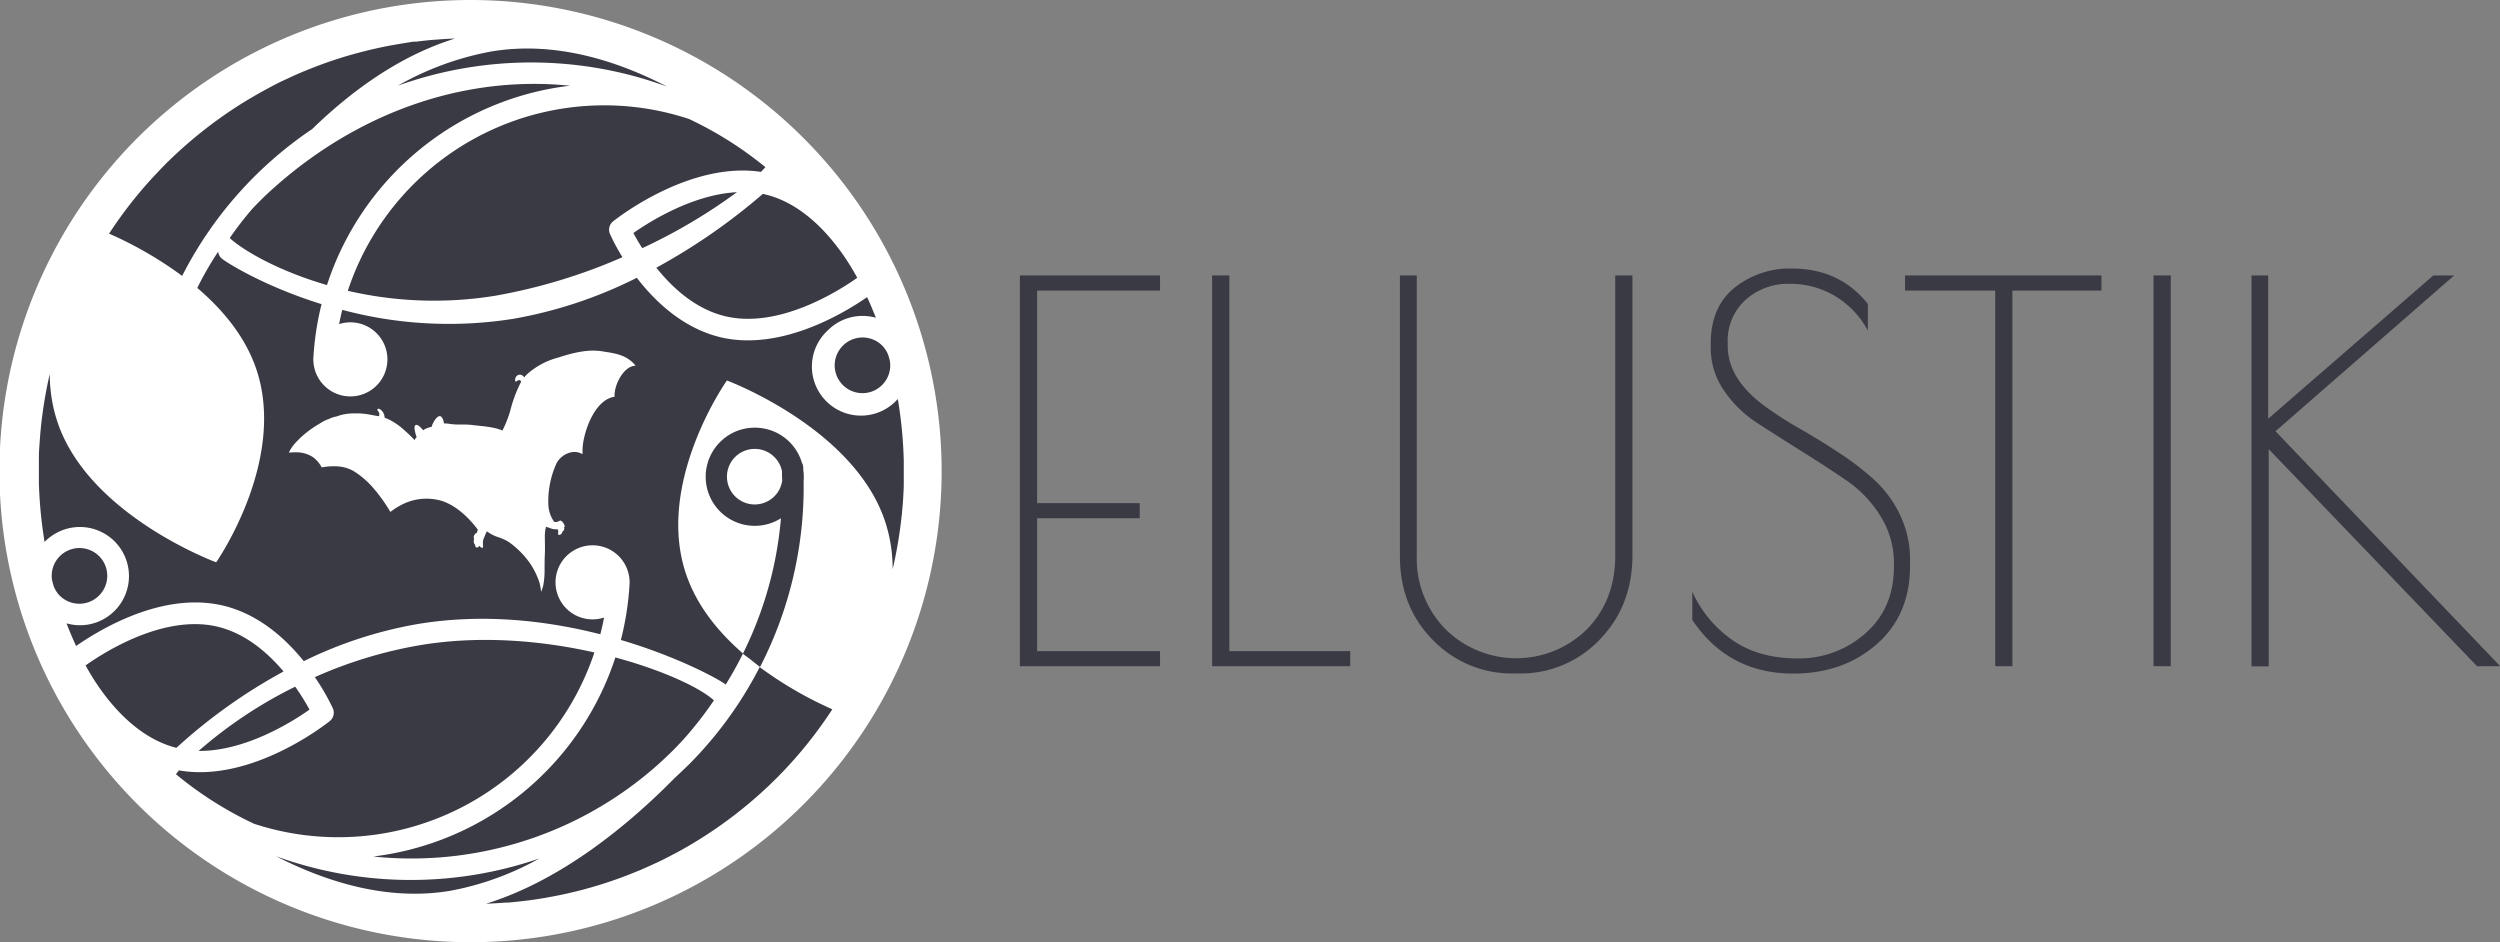<svg xmlns="http://www.w3.org/2000/svg" viewBox="0 0 539.96 203.49"><rect x="0" y="0" width="539.96" height="203.49" fill="#808080" stroke="none"/><g id="Layer_2" data-name="Layer 2"><g id="Logo"><path d="M220.28,59.49h30.27v3.27H224v45.91h22.16v3.26H224v28.7h26.55v3.26H220.28Z" style="fill:#393a44"/><path d="M265.52,59.49v81.14h26.1v3.26H261.8V59.49Z" style="fill:#393a44"/><path d="M328.08,145.46H327a23.68,23.68,0,0,1-17.49-7.2q-7.15-7.2-7.15-18.12V59.49H306V120a21.74,21.74,0,0,0,6.18,15.87,21.75,21.75,0,0,0,30.56.06q6.12-6.26,6.13-15.93V59.49h3.71v60.43q0,11-7.14,18.29A23.52,23.52,0,0,1,328.08,145.46Z" style="fill:#393a44"/><path d="M396.44,64a18.84,18.84,0,0,0-10-2.7,13.7,13.7,0,0,0-9.4,3.44,11.89,11.89,0,0,0-3.88,9.39v.56q0,7.09,7.88,12.94a78.65,78.65,0,0,0,7.59,4.9q4.23,2.42,8.44,5.18a60.38,60.38,0,0,1,7.65,5.85,24.49,24.49,0,0,1,5.63,7.59,22.32,22.32,0,0,1,2.19,9.9v1.13q0,10.7-7.25,17t-17.95,6.3q-14.07,0-21.83-11.59V127.8a25.41,25.41,0,0,0,8.61,10.41q5.68,4,14.12,4a21.53,21.53,0,0,0,14.63-5.4q6.18-5.4,6.19-14.41v-.67a19,19,0,0,0-2.93-10.3,25.57,25.57,0,0,0-7.31-7.65q-4.39-3-9.57-6.24t-9.56-6.08a25.24,25.24,0,0,1-7.32-7.09A16.19,16.19,0,0,1,369.49,75v-.79q0-7.87,5.06-12A19.06,19.06,0,0,1,387,58q10.35,0,16.43,7.65v5.74A19.49,19.49,0,0,0,396.44,64Z" style="fill:#393a44"/><path d="M453.88,59.49v3.27H434.64v81.13h-3.71V62.76H411.46V59.49Z" style="fill:#393a44"/><path d="M465.13,59.49h3.72v84.4h-3.72Z" style="fill:#393a44"/><path d="M486.29,59.49h3.6V90.44l35.67-30.95h4.5L491.47,93.14,540,143.89h-5L490,97v46.92h-3.71Z" style="fill:#393a44"/><circle cx="101.69" cy="101.75" r="99.16" style="fill:#393a44"/><path d="M101.69,0A101.75,101.75,0,1,0,203.38,101.75,101.83,101.83,0,0,0,101.69,0ZM195.2,104.92q-.06,1.74-.18,3.48c-.05.7-.12,1.41-.19,2.11,0,.43-.08.86-.13,1.29a94.57,94.57,0,0,1-1.9,11.14A32.68,32.68,0,0,0,191,112.13c-7-19.91-34-29.95-34-29.95s-15.71,22.23-8.71,42.13c2.36,6.74,7,12.34,12.16,16.81l0,.09c-1.14,2.27-2.37,4.49-3.71,6.65-.69-.68-9.52-5.75-22.64-9.64a63.36,63.36,0,0,0,1.88-12.16,2.32,2.32,0,0,0,0-.53,8,8,0,1,0-5.51,7.85c-.23,1.21-.5,2.41-.81,3.61-11.26-2.87-25-4.58-39.26-2.24a90.74,90.74,0,0,0-24.79,8.05c-4.13-5.11-10.22-10.56-18.24-12.18a26.45,26.45,0,0,0-5.22-.5c-10.89,0-21.26,6.31-25.71,9.4-.75-1.6-1.43-3.24-2.07-4.89a10.25,10.25,0,0,0,2.89.41,10.49,10.49,0,0,0,7.49-3.11h0a10.6,10.6,0,0,0-15-15l-.12.13a95.26,95.26,0,0,1-1.23-12.71c0-.1,0-.21,0-.31,0-1.4,0-2.79,0-4.19,0-.38,0-.75,0-1.13,0-1,.08-2,.15-3s.13-1.8.21-2.71c.05-.45.09-.91.14-1.37a95.06,95.06,0,0,1,1.85-10.88,32.72,32.72,0,0,0,1.81,10.82c7,19.89,34.13,29.87,34.13,29.87S62.26,99.19,55.21,79.3c-2.45-6.9-7.3-12.6-12.6-17.11a70.19,70.19,0,0,1,4.51-7.83,2.35,2.35,0,0,0,.66,1.38c.68.68,8.95,6,21.67,9.95a62.89,62.89,0,0,0-1.77,11.66,2.24,2.24,0,0,0,0,.52A8,8,0,1,0,73.24,70c.2-1,.43-2.06.68-3.08a88.84,88.84,0,0,0,37,1.93A96.15,96.15,0,0,0,137.54,60c4.11,5.33,10.39,11.25,18.8,13a25.59,25.59,0,0,0,5.22.51c10.88,0,21.27-6.25,25.72-9.33.69,1.46,1.31,3,1.9,4.45a10.73,10.73,0,0,0-2.89-.4,10.58,10.58,0,0,0-7.49,3.12h0a10.6,10.6,0,1,0,15,14.95.69.69,0,0,0,.11-.13,94.17,94.17,0,0,1,1.29,13.28v.13c0,1.38,0,2.76,0,4.14Zm-27.14,62.81A93.62,93.62,0,0,1,150,181.94l-.16.1c-1.2.72-2.42,1.42-3.65,2.08-.27.15-.55.29-.83.43q-1.51.81-3.06,1.56l-1.35.62q-1.31.6-2.61,1.17l-1.79.72q-1.11.45-2.25.87c-.71.27-1.44.52-2.16.77l-1.93.64c-.83.26-1.66.51-2.5.75l-1.64.46c-.94.25-1.88.48-2.83.7l-1.36.31c-1,.22-2.08.43-3.13.62l-1.09.2c-1.14.19-2.28.37-3.43.52l-.83.1c-1.23.15-2.47.28-3.71.39l-.57,0c-1.32.1-2.66.18-4,.23H105c16.27-5.05,30.72-17,40.69-27.11,1.07-1,2.12-2,3.15-3a83.81,83.81,0,0,0,10.71-13.2l.16-.24s0,0,0,0a85.12,85.12,0,0,0,4.35-7.51h0l0-.05a83,83,0,0,0,15.71,9.13A92.81,92.81,0,0,1,168.06,167.73Zm-149.59-24c4.22-3,16.63-10.79,27.86-8.52,6.3,1.28,11.32,5.56,14.91,9.82A117.09,117.09,0,0,0,38.1,161.52C27.54,158.87,20.73,147.89,18.47,143.68Zm48.36,9.55c-3.73,2.63-13.86,9-23.93,8.91a96.34,96.34,0,0,1,20.86-13.88A51.67,51.67,0,0,1,66.83,153.23ZM38.65,166.39c15.68,2.76,31.89-10.1,32.58-10.65a2.33,2.33,0,0,0,.66-2.75A48.14,48.14,0,0,0,68,146.25a95.07,95.07,0,0,1,23-6.95c13-2.13,26.27-.89,37.38,1.62a58.31,58.31,0,0,1-73.51,37A79.27,79.27,0,0,1,38,167.22C38.17,167,38.41,166.67,38.65,166.39Zm109.06-6.79c-.7.77-1.41,1.52-2.14,2.26a80,80,0,0,1-65,23.13c.17,0,.35,0,.52-.06A63,63,0,0,0,132.91,142c10.48,2.83,18.42,6.63,21.28,9.27A78.68,78.68,0,0,1,147.71,159.6Zm-31.23,25.82a62.41,62.41,0,0,1-19.37,7c-13.56,2.23-26.78-2-37.48-7.48A85.31,85.31,0,0,0,116.48,185.42ZM11.25,125.35a6,6,0,1,1,10.11,3.31h0a6,6,0,0,1-8.45,0,5.78,5.78,0,0,1-1.36-2.2C11.45,126.09,11.34,125.72,11.25,125.35ZM33.61,37.67l.1-.1c.63-.67,1.26-1.33,1.91-2A94.91,94.91,0,0,1,49.88,23.87l.09-.06c1.19-.79,2.4-1.56,3.63-2.3l.59-.34q1.59-.95,3.21-1.83l1-.54c.94-.49,1.89-1,2.85-1.43l1.43-.67c.83-.38,1.67-.75,2.51-1.11L67,14.85q1.09-.43,2.19-.84c.73-.27,1.45-.53,2.18-.78s1.25-.42,1.87-.61c.84-.27,1.69-.53,2.54-.77l1.56-.43c1-.26,1.92-.5,2.88-.73l1.25-.28c1.07-.23,2.15-.46,3.23-.65l.92-.16C86.84,9.39,88,9.2,89.24,9L89.82,9c1.31-.16,2.63-.31,4-.42H94c1.42-.12,2.85-.21,4.29-.26C86.16,12.07,75.68,19.85,67.43,27.87A84.36,84.36,0,0,0,39.34,59.59a82.62,82.62,0,0,0-15.78-9.13A92.38,92.38,0,0,1,33.61,37.67ZM185.15,60c-4.22,3-16.66,10.74-27.88,8.44-6.68-1.36-11.91-6.11-15.51-10.62a131.66,131.66,0,0,0,23-15.94C175.76,44.19,182.84,55.7,185.15,60Zm-48.34-9.68c3.54-2.48,12.83-8.32,22.36-8.81A120.05,120.05,0,0,1,138.72,53.6C137.9,52.33,137.26,51.2,136.81,50.35Zm27.52-13.2c-15.46-2.31-31.23,10.14-31.91,10.69a2.31,2.31,0,0,0-.67,2.74,45.58,45.58,0,0,0,2.69,5A120.65,120.65,0,0,1,107,63.87a82.4,82.4,0,0,1-31.88-1.06,58.32,58.32,0,0,1,73.7-37.11,79.44,79.44,0,0,1,16.49,10.4Q164.87,36.61,164.33,37.15ZM54.54,45.05c1.14-1.2,2.32-2.39,3.56-3.53,18.51-17,41.83-25.39,65.05-23l-.53.05a63,63,0,0,0-52,43c-10.31-3-17.86-7.31-21-10.15A70.24,70.24,0,0,1,54.54,45.05ZM85.94,18.5a64.14,64.14,0,0,1,20.23-7.39c13.73-2.29,27.13,2,37.92,7.6A85.25,85.25,0,0,0,85.94,18.5ZM192.2,77.94a6,6,0,1,1-10.12-3.31h0a6,6,0,0,1,8.45,0,5.87,5.87,0,0,1,1.38,2.23C192,77.2,192.11,77.57,192.2,77.94Z" style="fill:#fff"/><path d="M130.06,75.88c-3.16-.52-6.49.38-9.54,1.36a16.22,16.22,0,0,0-6.78,3.68c-.18.19-.36.39-.52.59a1.39,1.39,0,0,0-.6-.53,1,1,0,0,0-1,.21,1.15,1.15,0,0,0-.33,1.1c.12.33.48-.12.67-.17a.5.5,0,0,1,.6.32,29.27,29.27,0,0,0-2.39,6.41A24.94,24.94,0,0,1,108.51,93c-1.76-.84-4.93-1-6.26-1.17-1.88-.28-3.21,0-5-.26a9.18,9.18,0,0,0-1.38-.12,2.29,2.29,0,0,0-.53-1.41c-.69-.64-1.56.83-1.83,1.39a4.71,4.71,0,0,0-.29.77,4.75,4.75,0,0,0-1.84.72l0,0c-.4-.47-.94-1.15-1.45-1.15-.7,0-.28,1.52-.17,1.94.06.24.15.48.23.71a1.71,1.71,0,0,0-.37.5.61.61,0,0,0-.07.14,31.54,31.54,0,0,0-2.36-2.27,13.89,13.89,0,0,0-3.2-2.19l-.76-.34-.15,0a2.32,2.32,0,0,0-.8-1.73c-.13-.11-.63-.42-.74-.14s.26.52.32.7a1.29,1.29,0,0,1,0,.8c-.8-.08-1.59-.28-2.39-.41a15.65,15.65,0,0,0-2.9-.19,11.14,11.14,0,0,0-2.93.35c-.36.1-.7.23-1,.32a6.93,6.93,0,0,0-1.16.33l-.36.17a9.07,9.07,0,0,0-1.4.62c-1,.6-2.09,1.24-3.08,2a19.28,19.28,0,0,0-2.81,2.55,7.94,7.94,0,0,0-1.44,2.15,6.89,6.89,0,0,1,1.44-.08,6.41,6.41,0,0,1,3.86,1.1,6.73,6.73,0,0,1,1.8,2.16,12.65,12.65,0,0,1,2.82-.25,8.12,8.12,0,0,1,4,1,18.24,18.24,0,0,1,4,3.34,33.59,33.59,0,0,1,4,5.52,15.13,15.13,0,0,1,2.1-1.37,11.67,11.67,0,0,1,9.06-1c3,1,5.69,3.46,7.74,6.21a6.36,6.36,0,0,0-.19.62h0a1.38,1.38,0,0,0-.61.61.88.88,0,0,0,0,.76c-.14.44-.14,1,.21,1.22,0,.33.08.65.44.63a.58.58,0,0,0,.47-.39c.17.21.42.49.63.47s.19-.32.17-.52a4.27,4.27,0,0,1,0-1,4.45,4.45,0,0,1,.32-.91,8.14,8.14,0,0,1,.52-1.15,8,8,0,0,0,2.6,1.32,11.78,11.78,0,0,1,1.75.77,12,12,0,0,1,1.7,1.26,18.76,18.76,0,0,1,3.25,3.56,16.27,16.27,0,0,1,2,4.06,8.51,8.51,0,0,1,.38,2.12,6.56,6.56,0,0,0,.51-1.55,17.46,17.46,0,0,0,.26-3c0-1.23,0-2.45.06-3.68s0-2.3,0-3.45a8.67,8.67,0,0,1,.25-2.4l.25.09c.29.09.57.21.86.3a2.61,2.61,0,0,0,.86.16c.15,0,.35,0,.52,0a2.36,2.36,0,0,1,.12.28c.1.31,0,.42,0,.7s.17.26.38.21a.75.75,0,0,0,.54-.7.73.73,0,0,0,.38-.41,1,1,0,0,0,0-.51c.2-.1.11-.42,0-.62-.19-.35-.61-1-1-.77a1.49,1.49,0,0,1-1.14.22,6.85,6.85,0,0,1-1.27-3.79,19.93,19.93,0,0,1,1.75-8.82,4.72,4.72,0,0,1,3.13-2.4,3.4,3.4,0,0,1,2.52.41,12,12,0,0,1,.17-2.74c.68-3.87,3-9.14,6.73-9.68a7.1,7.1,0,0,1,.18-1.71c.54-2.19,2.21-4.93,4.37-5C135.26,76.5,132.6,76.3,130.06,75.88Z" style="fill:#fff"/><path d="M163,92.37a10.52,10.52,0,0,0-7.49,3.12h0a10.6,10.6,0,0,0,13.16,16.45,80.67,80.67,0,0,1-8.21,29.23h0l0,0a2.5,2.5,0,0,0,.24.22c.14.11.26.21.42.32.45.33.9.66,1.32,1s1.14.91,1.72,1.35a85,85,0,0,0,9.41-40.19,10.5,10.5,0,0,0-.08-2.44c0-.16,0-.32,0-.48a2.37,2.37,0,0,0-.29-1A10.59,10.59,0,0,0,163,92.37Zm4.27,14.81a6,6,0,1,1,0-8.45,5.89,5.89,0,0,1,1.63,3.06c0,.64,0,1.29.05,1.93A5.93,5.93,0,0,1,167.27,107.18Z" style="fill:#393a44"/></g></g></svg>
